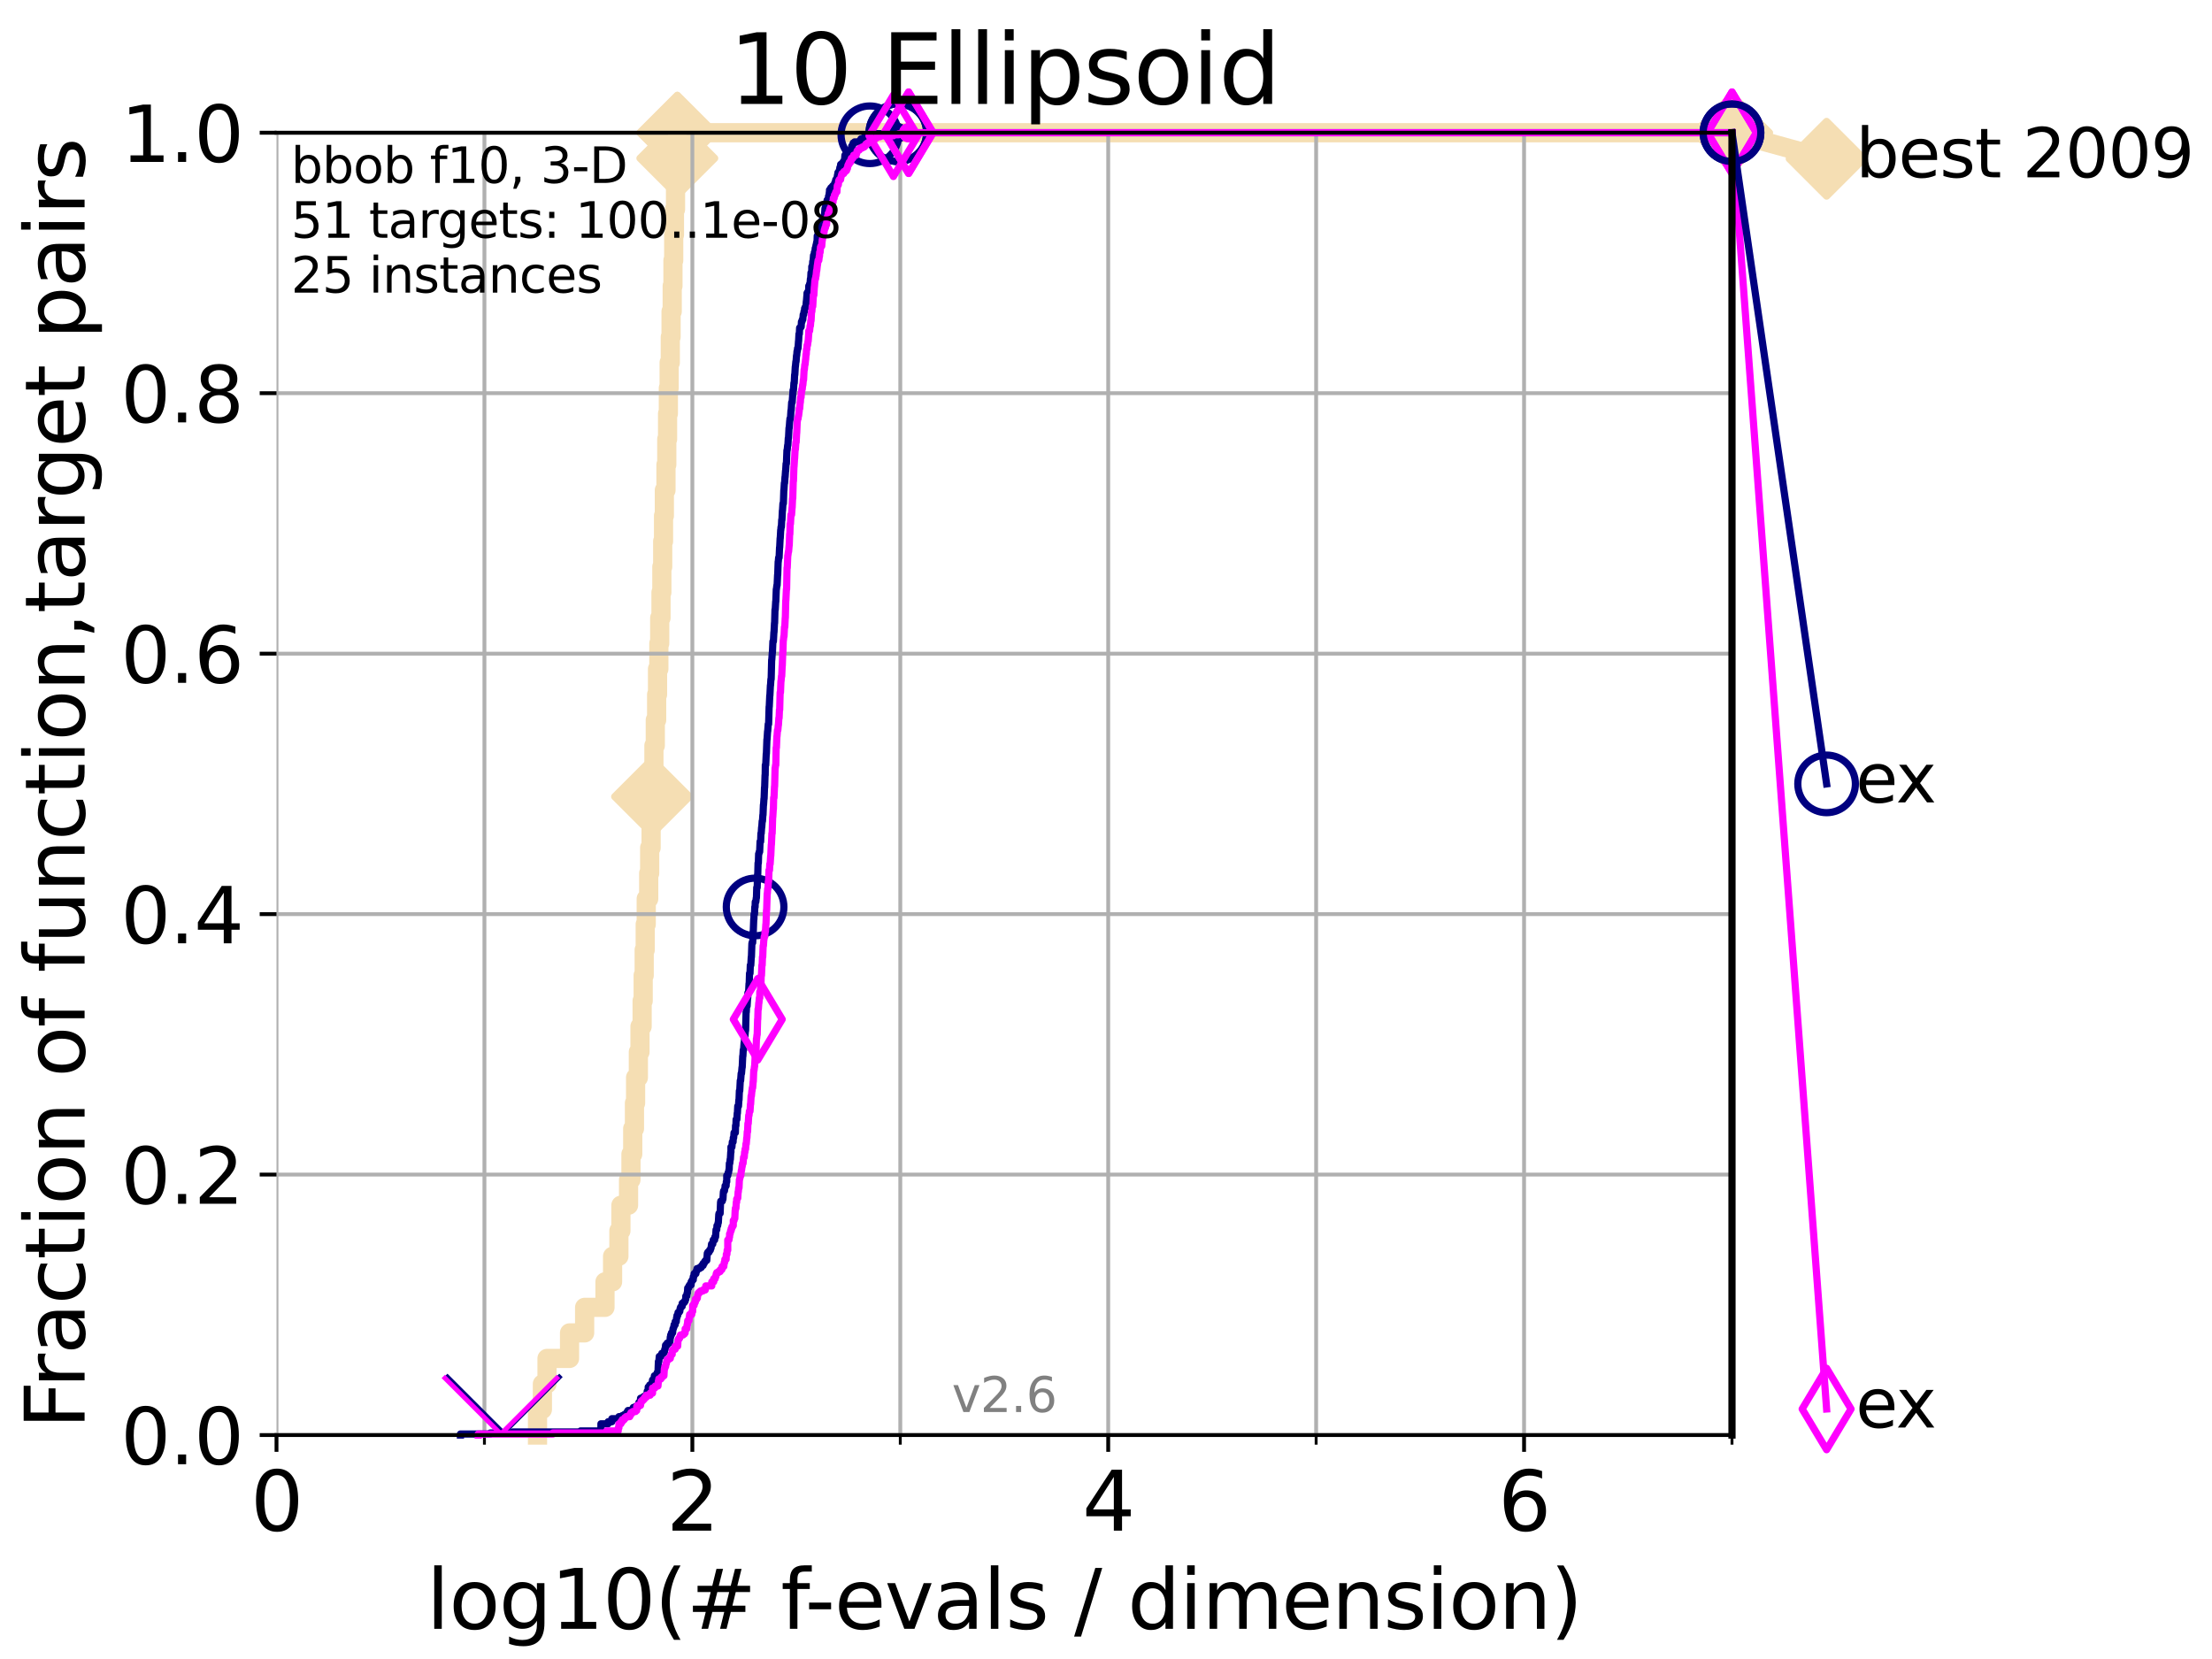 <?xml version="1.0" encoding="utf-8" standalone="no"?>
<!DOCTYPE svg PUBLIC "-//W3C//DTD SVG 1.1//EN"
  "http://www.w3.org/Graphics/SVG/1.1/DTD/svg11.dtd">
<svg xmlns:xlink="http://www.w3.org/1999/xlink" width="460.8pt" height="345.6pt" viewBox="0 0 460.8 345.6" xmlns="http://www.w3.org/2000/svg" version="1.1">
 <defs>
  <style type="text/css">*{stroke-linejoin: round; stroke-linecap: butt}</style>
 </defs>
 <g id="figure_1">
  <g id="patch_1">
   <path d="M 0 345.6 
L 460.8 345.6 
L 460.8 0 
L 0 0 
z
" style="fill: #ffffff"/>
  </g>
  <g id="axes_1">
   <g id="patch_2">
    <path d="M 57.6 298.944 
L 360.806 298.944 
L 360.806 27.648 
L 57.6 27.648 
z
" style="fill: #ffffff"/>
   </g>
   <g id="line2d_1">
    <path d="M 111.972 298.944 
L 111.972 293.624 
L 112.989 293.624 
L 112.989 288.305 
L 113.954 288.305 
L 113.954 282.985 
L 118.647 282.985 
L 118.647 277.666 
L 121.79 277.666 
L 121.79 272.346 
L 126.029 272.346 
L 126.029 267.027 
L 127.61 267.027 
L 127.61 261.707 
L 128.928 261.707 
L 128.928 256.388 
L 129.348 256.388 
L 129.348 251.068 
L 130.939 251.068 
L 130.939 245.749 
L 131.44 245.749 
L 131.44 240.429 
L 131.808 240.429 
L 131.808 235.11 
L 132.169 235.11 
L 132.169 229.79 
L 132.405 229.79 
L 132.405 224.471 
L 132.984 224.471 
L 132.984 219.151 
L 133.323 219.151 
L 133.323 213.832 
L 133.766 213.832 
L 133.766 208.512 
L 133.983 208.512 
L 133.983 203.192 
L 134.198 203.192 
L 134.198 197.873 
L 134.411 197.873 
L 134.411 192.553 
L 134.621 192.553 
L 134.621 187.234 
L 135.136 187.234 
L 135.136 181.914 
L 135.339 181.914 
L 135.339 176.595 
L 135.638 176.595 
L 135.638 171.275 
L 135.835 171.275 
L 135.835 165.956 
L 136.03 165.956 
L 136.03 160.636 
L 136.223 160.636 
L 136.223 155.317 
L 136.509 155.317 
L 136.509 149.997 
L 136.79 149.997 
L 136.79 144.678 
L 136.975 144.678 
L 136.975 139.358 
L 137.25 139.358 
L 137.25 134.039 
L 137.431 134.039 
L 137.431 128.719 
L 137.699 128.719 
L 137.699 123.4 
L 137.876 123.4 
L 137.876 118.08 
L 138.051 118.08 
L 138.051 112.76 
L 138.224 112.76 
L 138.224 107.441 
L 138.396 107.441 
L 138.396 102.121 
L 138.735 102.121 
L 138.735 96.802 
L 138.902 96.802 
L 138.902 91.482 
L 139.068 91.482 
L 139.068 86.163 
L 139.232 86.163 
L 139.232 80.843 
L 139.395 80.843 
L 139.395 75.524 
L 139.637 75.524 
L 139.637 70.204 
L 139.796 70.204 
L 139.796 64.885 
L 140.033 64.885 
L 140.033 59.565 
L 140.189 59.565 
L 140.189 54.246 
L 140.344 54.246 
L 140.344 48.926 
L 140.497 48.926 
L 140.497 43.607 
L 140.725 43.607 
L 140.725 38.287 
L 140.951 38.287 
L 140.951 32.968 
L 141.099 32.968 
L 141.099 27.648 
L 360.806 27.648 
" style="fill: none; stroke: #f5deb3; stroke-width: 4; stroke-linecap: square"/>
   </g>
   <g id="line2d_2">
    <defs>
     <path id="m436ebb28c0" d="M -0 7.778 
L 7.778 0 
L 0 -7.778 
L -7.778 -0 
z
" style="stroke: #f5deb3; stroke-width: 1.5; stroke-linejoin: miter"/>
    </defs>
    <g>
     <use xlink:href="#m436ebb28c0" x="135.835" y="165.956" style="fill: #f5deb3; stroke: #f5deb3; stroke-width: 1.5; stroke-linejoin: miter"/>
     <use xlink:href="#m436ebb28c0" x="141.099" y="32.968" style="fill: #f5deb3; stroke: #f5deb3; stroke-width: 1.5; stroke-linejoin: miter"/>
     <use xlink:href="#m436ebb28c0" x="141.099" y="27.648" style="fill: #f5deb3; stroke: #f5deb3; stroke-width: 1.5; stroke-linejoin: miter"/>
     <use xlink:href="#m436ebb28c0" x="141.099" y="27.648" style="fill: #f5deb3; stroke: #f5deb3; stroke-width: 1.5; stroke-linejoin: miter"/>
     <use xlink:href="#m436ebb28c0" x="360.806" y="27.648" style="fill: #f5deb3; stroke: #f5deb3; stroke-width: 1.5; stroke-linejoin: miter"/>
    </g>
   </g>
   <g id="line2d_3">
    <path style="fill: none; stroke: #f5deb3; stroke-width: 4; stroke-linecap: square"/>
    <g/>
   </g>
   <g id="line2d_4">
    <path d="M 360.806 27.648 
L 380.515 33.074 
" style="fill: none; stroke: #f5deb3; stroke-width: 4; stroke-linecap: square"/>
    <g>
     <use xlink:href="#m436ebb28c0" x="360.806" y="27.648" style="fill: #f5deb3; stroke: #f5deb3; stroke-width: 1.5; stroke-linejoin: miter"/>
     <use xlink:href="#m436ebb28c0" x="380.515" y="33.074" style="fill: #f5deb3; stroke: #f5deb3; stroke-width: 1.5; stroke-linejoin: miter"/>
    </g>
   </g>
   <g id="matplotlib.axis_1">
    <g id="xtick_1">
     <g id="line2d_5">
      <path d="M 57.6 298.944 
L 57.6 27.648 
" clip-path="url(#p729e76c292)" style="fill: none; stroke: #b0b0b0; stroke-width: 0.8; stroke-linecap: square"/>
     </g>
     <g id="line2d_6">
      <defs>
       <path id="mc2295f51a4" d="M 0 0 
L 0 3.5 
" style="stroke: #000000; stroke-width: 0.8"/>
      </defs>
      <g>
       <use xlink:href="#mc2295f51a4" x="57.6" y="298.944" style="stroke: #000000; stroke-width: 0.8"/>
      </g>
     </g>
     <g id="text_1">
      <!-- 0 -->
      <g transform="translate(52.192 318.861)scale(0.17 -0.17)">
       <defs>
        <path id="DejaVuSans-30" d="M 2034 4250 
Q 1547 4250 1301 3770 
Q 1056 3291 1056 2328 
Q 1056 1369 1301 889 
Q 1547 409 2034 409 
Q 2525 409 2770 889 
Q 3016 1369 3016 2328 
Q 3016 3291 2770 3770 
Q 2525 4250 2034 4250 
z
M 2034 4750 
Q 2819 4750 3233 4129 
Q 3647 3509 3647 2328 
Q 3647 1150 3233 529 
Q 2819 -91 2034 -91 
Q 1250 -91 836 529 
Q 422 1150 422 2328 
Q 422 3509 836 4129 
Q 1250 4750 2034 4750 
z
" transform="scale(0.016)"/>
       </defs>
       <use xlink:href="#DejaVuSans-30"/>
      </g>
     </g>
    </g>
    <g id="xtick_2">
     <g id="line2d_7">
      <path d="M 144.23 298.944 
L 144.23 27.648 
" clip-path="url(#p729e76c292)" style="fill: none; stroke: #b0b0b0; stroke-width: 0.8; stroke-linecap: square"/>
     </g>
     <g id="line2d_8">
      <g>
       <use xlink:href="#mc2295f51a4" x="144.23" y="298.944" style="stroke: #000000; stroke-width: 0.8"/>
      </g>
     </g>
     <g id="text_2">
      <!-- 2 -->
      <g transform="translate(138.822 318.861)scale(0.17 -0.17)">
       <defs>
        <path id="DejaVuSans-32" d="M 1228 531 
L 3431 531 
L 3431 0 
L 469 0 
L 469 531 
Q 828 903 1448 1529 
Q 2069 2156 2228 2338 
Q 2531 2678 2651 2914 
Q 2772 3150 2772 3378 
Q 2772 3750 2511 3984 
Q 2250 4219 1831 4219 
Q 1534 4219 1204 4116 
Q 875 4013 500 3803 
L 500 4441 
Q 881 4594 1212 4672 
Q 1544 4750 1819 4750 
Q 2544 4750 2975 4387 
Q 3406 4025 3406 3419 
Q 3406 3131 3298 2873 
Q 3191 2616 2906 2266 
Q 2828 2175 2409 1742 
Q 1991 1309 1228 531 
z
" transform="scale(0.016)"/>
       </defs>
       <use xlink:href="#DejaVuSans-32"/>
      </g>
     </g>
    </g>
    <g id="xtick_3">
     <g id="line2d_9">
      <path d="M 230.861 298.944 
L 230.861 27.648 
" clip-path="url(#p729e76c292)" style="fill: none; stroke: #b0b0b0; stroke-width: 0.8; stroke-linecap: square"/>
     </g>
     <g id="line2d_10">
      <g>
       <use xlink:href="#mc2295f51a4" x="230.861" y="298.944" style="stroke: #000000; stroke-width: 0.8"/>
      </g>
     </g>
     <g id="text_3">
      <!-- 4 -->
      <g transform="translate(225.453 318.861)scale(0.17 -0.17)">
       <defs>
        <path id="DejaVuSans-34" d="M 2419 4116 
L 825 1625 
L 2419 1625 
L 2419 4116 
z
M 2253 4666 
L 3047 4666 
L 3047 1625 
L 3713 1625 
L 3713 1100 
L 3047 1100 
L 3047 0 
L 2419 0 
L 2419 1100 
L 313 1100 
L 313 1709 
L 2253 4666 
z
" transform="scale(0.016)"/>
       </defs>
       <use xlink:href="#DejaVuSans-34"/>
      </g>
     </g>
    </g>
    <g id="xtick_4">
     <g id="line2d_11">
      <path d="M 317.491 298.944 
L 317.491 27.648 
" clip-path="url(#p729e76c292)" style="fill: none; stroke: #b0b0b0; stroke-width: 0.8; stroke-linecap: square"/>
     </g>
     <g id="line2d_12">
      <g>
       <use xlink:href="#mc2295f51a4" x="317.491" y="298.944" style="stroke: #000000; stroke-width: 0.8"/>
      </g>
     </g>
     <g id="text_4">
      <!-- 6 -->
      <g transform="translate(312.083 318.861)scale(0.17 -0.17)">
       <defs>
        <path id="DejaVuSans-36" d="M 2113 2584 
Q 1688 2584 1439 2293 
Q 1191 2003 1191 1497 
Q 1191 994 1439 701 
Q 1688 409 2113 409 
Q 2538 409 2786 701 
Q 3034 994 3034 1497 
Q 3034 2003 2786 2293 
Q 2538 2584 2113 2584 
z
M 3366 4563 
L 3366 3988 
Q 3128 4100 2886 4159 
Q 2644 4219 2406 4219 
Q 1781 4219 1451 3797 
Q 1122 3375 1075 2522 
Q 1259 2794 1537 2939 
Q 1816 3084 2150 3084 
Q 2853 3084 3261 2657 
Q 3669 2231 3669 1497 
Q 3669 778 3244 343 
Q 2819 -91 2113 -91 
Q 1303 -91 875 529 
Q 447 1150 447 2328 
Q 447 3434 972 4092 
Q 1497 4750 2381 4750 
Q 2619 4750 2861 4703 
Q 3103 4656 3366 4563 
z
" transform="scale(0.016)"/>
       </defs>
       <use xlink:href="#DejaVuSans-36"/>
      </g>
     </g>
    </g>
    <g id="xtick_5">
     <g id="line2d_13">
      <path d="M 100.915 298.944 
L 100.915 27.648 
" clip-path="url(#p729e76c292)" style="fill: none; stroke: #b0b0b0; stroke-width: 0.8; stroke-linecap: square"/>
     </g>
     <g id="line2d_14">
      <defs>
       <path id="m91d892fd9b" d="M 0 0 
L 0 2 
" style="stroke: #000000; stroke-width: 0.6"/>
      </defs>
      <g>
       <use xlink:href="#m91d892fd9b" x="100.915" y="298.944" style="stroke: #000000; stroke-width: 0.6"/>
      </g>
     </g>
    </g>
    <g id="xtick_6">
     <g id="line2d_15">
      <path d="M 187.546 298.944 
L 187.546 27.648 
" clip-path="url(#p729e76c292)" style="fill: none; stroke: #b0b0b0; stroke-width: 0.8; stroke-linecap: square"/>
     </g>
     <g id="line2d_16">
      <g>
       <use xlink:href="#m91d892fd9b" x="187.546" y="298.944" style="stroke: #000000; stroke-width: 0.6"/>
      </g>
     </g>
    </g>
    <g id="xtick_7">
     <g id="line2d_17">
      <path d="M 274.176 298.944 
L 274.176 27.648 
" clip-path="url(#p729e76c292)" style="fill: none; stroke: #b0b0b0; stroke-width: 0.8; stroke-linecap: square"/>
     </g>
     <g id="line2d_18">
      <g>
       <use xlink:href="#m91d892fd9b" x="274.176" y="298.944" style="stroke: #000000; stroke-width: 0.6"/>
      </g>
     </g>
    </g>
    <g id="xtick_8">
     <g id="line2d_19">
      <path d="M 360.806 298.944 
L 360.806 27.648 
" clip-path="url(#p729e76c292)" style="fill: none; stroke: #b0b0b0; stroke-width: 0.8; stroke-linecap: square"/>
     </g>
     <g id="line2d_20">
      <g>
       <use xlink:href="#m91d892fd9b" x="360.806" y="298.944" style="stroke: #000000; stroke-width: 0.6"/>
      </g>
     </g>
    </g>
    <g id="text_5">
     <!-- log10(# f-evals / dimension) -->
     <g transform="translate(88.823 339.314)scale(0.17 -0.17)">
      <defs>
       <path id="DejaVuSans-6c" d="M 603 4863 
L 1178 4863 
L 1178 0 
L 603 0 
L 603 4863 
z
" transform="scale(0.016)"/>
       <path id="DejaVuSans-6f" d="M 1959 3097 
Q 1497 3097 1228 2736 
Q 959 2375 959 1747 
Q 959 1119 1226 758 
Q 1494 397 1959 397 
Q 2419 397 2687 759 
Q 2956 1122 2956 1747 
Q 2956 2369 2687 2733 
Q 2419 3097 1959 3097 
z
M 1959 3584 
Q 2709 3584 3137 3096 
Q 3566 2609 3566 1747 
Q 3566 888 3137 398 
Q 2709 -91 1959 -91 
Q 1206 -91 779 398 
Q 353 888 353 1747 
Q 353 2609 779 3096 
Q 1206 3584 1959 3584 
z
" transform="scale(0.016)"/>
       <path id="DejaVuSans-67" d="M 2906 1791 
Q 2906 2416 2648 2759 
Q 2391 3103 1925 3103 
Q 1463 3103 1205 2759 
Q 947 2416 947 1791 
Q 947 1169 1205 825 
Q 1463 481 1925 481 
Q 2391 481 2648 825 
Q 2906 1169 2906 1791 
z
M 3481 434 
Q 3481 -459 3084 -895 
Q 2688 -1331 1869 -1331 
Q 1566 -1331 1297 -1286 
Q 1028 -1241 775 -1147 
L 775 -588 
Q 1028 -725 1275 -790 
Q 1522 -856 1778 -856 
Q 2344 -856 2625 -561 
Q 2906 -266 2906 331 
L 2906 616 
Q 2728 306 2450 153 
Q 2172 0 1784 0 
Q 1141 0 747 490 
Q 353 981 353 1791 
Q 353 2603 747 3093 
Q 1141 3584 1784 3584 
Q 2172 3584 2450 3431 
Q 2728 3278 2906 2969 
L 2906 3500 
L 3481 3500 
L 3481 434 
z
" transform="scale(0.016)"/>
       <path id="DejaVuSans-31" d="M 794 531 
L 1825 531 
L 1825 4091 
L 703 3866 
L 703 4441 
L 1819 4666 
L 2450 4666 
L 2450 531 
L 3481 531 
L 3481 0 
L 794 0 
L 794 531 
z
" transform="scale(0.016)"/>
       <path id="DejaVuSans-28" d="M 1984 4856 
Q 1566 4138 1362 3434 
Q 1159 2731 1159 2009 
Q 1159 1288 1364 580 
Q 1569 -128 1984 -844 
L 1484 -844 
Q 1016 -109 783 600 
Q 550 1309 550 2009 
Q 550 2706 781 3412 
Q 1013 4119 1484 4856 
L 1984 4856 
z
" transform="scale(0.016)"/>
       <path id="DejaVuSans-23" d="M 3272 2816 
L 2363 2816 
L 2100 1772 
L 3016 1772 
L 3272 2816 
z
M 2803 4594 
L 2478 3297 
L 3391 3297 
L 3719 4594 
L 4219 4594 
L 3897 3297 
L 4872 3297 
L 4872 2816 
L 3775 2816 
L 3519 1772 
L 4513 1772 
L 4513 1294 
L 3397 1294 
L 3072 0 
L 2572 0 
L 2894 1294 
L 1978 1294 
L 1656 0 
L 1153 0 
L 1478 1294 
L 494 1294 
L 494 1772 
L 1594 1772 
L 1856 2816 
L 850 2816 
L 850 3297 
L 1978 3297 
L 2297 4594 
L 2803 4594 
z
" transform="scale(0.016)"/>
       <path id="DejaVuSans-20" transform="scale(0.016)"/>
       <path id="DejaVuSans-66" d="M 2375 4863 
L 2375 4384 
L 1825 4384 
Q 1516 4384 1395 4259 
Q 1275 4134 1275 3809 
L 1275 3500 
L 2222 3500 
L 2222 3053 
L 1275 3053 
L 1275 0 
L 697 0 
L 697 3053 
L 147 3053 
L 147 3500 
L 697 3500 
L 697 3744 
Q 697 4328 969 4595 
Q 1241 4863 1831 4863 
L 2375 4863 
z
" transform="scale(0.016)"/>
       <path id="DejaVuSans-2d" d="M 313 2009 
L 1997 2009 
L 1997 1497 
L 313 1497 
L 313 2009 
z
" transform="scale(0.016)"/>
       <path id="DejaVuSans-65" d="M 3597 1894 
L 3597 1613 
L 953 1613 
Q 991 1019 1311 708 
Q 1631 397 2203 397 
Q 2534 397 2845 478 
Q 3156 559 3463 722 
L 3463 178 
Q 3153 47 2828 -22 
Q 2503 -91 2169 -91 
Q 1331 -91 842 396 
Q 353 884 353 1716 
Q 353 2575 817 3079 
Q 1281 3584 2069 3584 
Q 2775 3584 3186 3129 
Q 3597 2675 3597 1894 
z
M 3022 2063 
Q 3016 2534 2758 2815 
Q 2500 3097 2075 3097 
Q 1594 3097 1305 2825 
Q 1016 2553 972 2059 
L 3022 2063 
z
" transform="scale(0.016)"/>
       <path id="DejaVuSans-76" d="M 191 3500 
L 800 3500 
L 1894 563 
L 2988 3500 
L 3597 3500 
L 2284 0 
L 1503 0 
L 191 3500 
z
" transform="scale(0.016)"/>
       <path id="DejaVuSans-61" d="M 2194 1759 
Q 1497 1759 1228 1600 
Q 959 1441 959 1056 
Q 959 750 1161 570 
Q 1363 391 1709 391 
Q 2188 391 2477 730 
Q 2766 1069 2766 1631 
L 2766 1759 
L 2194 1759 
z
M 3341 1997 
L 3341 0 
L 2766 0 
L 2766 531 
Q 2569 213 2275 61 
Q 1981 -91 1556 -91 
Q 1019 -91 701 211 
Q 384 513 384 1019 
Q 384 1609 779 1909 
Q 1175 2209 1959 2209 
L 2766 2209 
L 2766 2266 
Q 2766 2663 2505 2880 
Q 2244 3097 1772 3097 
Q 1472 3097 1187 3025 
Q 903 2953 641 2809 
L 641 3341 
Q 956 3463 1253 3523 
Q 1550 3584 1831 3584 
Q 2591 3584 2966 3190 
Q 3341 2797 3341 1997 
z
" transform="scale(0.016)"/>
       <path id="DejaVuSans-73" d="M 2834 3397 
L 2834 2853 
Q 2591 2978 2328 3040 
Q 2066 3103 1784 3103 
Q 1356 3103 1142 2972 
Q 928 2841 928 2578 
Q 928 2378 1081 2264 
Q 1234 2150 1697 2047 
L 1894 2003 
Q 2506 1872 2764 1633 
Q 3022 1394 3022 966 
Q 3022 478 2636 193 
Q 2250 -91 1575 -91 
Q 1294 -91 989 -36 
Q 684 19 347 128 
L 347 722 
Q 666 556 975 473 
Q 1284 391 1588 391 
Q 1994 391 2212 530 
Q 2431 669 2431 922 
Q 2431 1156 2273 1281 
Q 2116 1406 1581 1522 
L 1381 1569 
Q 847 1681 609 1914 
Q 372 2147 372 2553 
Q 372 3047 722 3315 
Q 1072 3584 1716 3584 
Q 2034 3584 2315 3537 
Q 2597 3491 2834 3397 
z
" transform="scale(0.016)"/>
       <path id="DejaVuSans-2f" d="M 1625 4666 
L 2156 4666 
L 531 -594 
L 0 -594 
L 1625 4666 
z
" transform="scale(0.016)"/>
       <path id="DejaVuSans-64" d="M 2906 2969 
L 2906 4863 
L 3481 4863 
L 3481 0 
L 2906 0 
L 2906 525 
Q 2725 213 2448 61 
Q 2172 -91 1784 -91 
Q 1150 -91 751 415 
Q 353 922 353 1747 
Q 353 2572 751 3078 
Q 1150 3584 1784 3584 
Q 2172 3584 2448 3432 
Q 2725 3281 2906 2969 
z
M 947 1747 
Q 947 1113 1208 752 
Q 1469 391 1925 391 
Q 2381 391 2643 752 
Q 2906 1113 2906 1747 
Q 2906 2381 2643 2742 
Q 2381 3103 1925 3103 
Q 1469 3103 1208 2742 
Q 947 2381 947 1747 
z
" transform="scale(0.016)"/>
       <path id="DejaVuSans-69" d="M 603 3500 
L 1178 3500 
L 1178 0 
L 603 0 
L 603 3500 
z
M 603 4863 
L 1178 4863 
L 1178 4134 
L 603 4134 
L 603 4863 
z
" transform="scale(0.016)"/>
       <path id="DejaVuSans-6d" d="M 3328 2828 
Q 3544 3216 3844 3400 
Q 4144 3584 4550 3584 
Q 5097 3584 5394 3201 
Q 5691 2819 5691 2113 
L 5691 0 
L 5113 0 
L 5113 2094 
Q 5113 2597 4934 2840 
Q 4756 3084 4391 3084 
Q 3944 3084 3684 2787 
Q 3425 2491 3425 1978 
L 3425 0 
L 2847 0 
L 2847 2094 
Q 2847 2600 2669 2842 
Q 2491 3084 2119 3084 
Q 1678 3084 1418 2786 
Q 1159 2488 1159 1978 
L 1159 0 
L 581 0 
L 581 3500 
L 1159 3500 
L 1159 2956 
Q 1356 3278 1631 3431 
Q 1906 3584 2284 3584 
Q 2666 3584 2933 3390 
Q 3200 3197 3328 2828 
z
" transform="scale(0.016)"/>
       <path id="DejaVuSans-6e" d="M 3513 2113 
L 3513 0 
L 2938 0 
L 2938 2094 
Q 2938 2591 2744 2837 
Q 2550 3084 2163 3084 
Q 1697 3084 1428 2787 
Q 1159 2491 1159 1978 
L 1159 0 
L 581 0 
L 581 3500 
L 1159 3500 
L 1159 2956 
Q 1366 3272 1645 3428 
Q 1925 3584 2291 3584 
Q 2894 3584 3203 3211 
Q 3513 2838 3513 2113 
z
" transform="scale(0.016)"/>
       <path id="DejaVuSans-29" d="M 513 4856 
L 1013 4856 
Q 1481 4119 1714 3412 
Q 1947 2706 1947 2009 
Q 1947 1309 1714 600 
Q 1481 -109 1013 -844 
L 513 -844 
Q 928 -128 1133 580 
Q 1338 1288 1338 2009 
Q 1338 2731 1133 3434 
Q 928 4138 513 4856 
z
" transform="scale(0.016)"/>
      </defs>
      <use xlink:href="#DejaVuSans-6c"/>
      <use xlink:href="#DejaVuSans-6f" x="27.783"/>
      <use xlink:href="#DejaVuSans-67" x="88.965"/>
      <use xlink:href="#DejaVuSans-31" x="152.441"/>
      <use xlink:href="#DejaVuSans-30" x="216.064"/>
      <use xlink:href="#DejaVuSans-28" x="279.688"/>
      <use xlink:href="#DejaVuSans-23" x="318.701"/>
      <use xlink:href="#DejaVuSans-20" x="402.49"/>
      <use xlink:href="#DejaVuSans-66" x="434.277"/>
      <use xlink:href="#DejaVuSans-2d" x="463.982"/>
      <use xlink:href="#DejaVuSans-65" x="500.066"/>
      <use xlink:href="#DejaVuSans-76" x="561.59"/>
      <use xlink:href="#DejaVuSans-61" x="620.77"/>
      <use xlink:href="#DejaVuSans-6c" x="682.049"/>
      <use xlink:href="#DejaVuSans-73" x="709.832"/>
      <use xlink:href="#DejaVuSans-20" x="761.932"/>
      <use xlink:href="#DejaVuSans-2f" x="793.719"/>
      <use xlink:href="#DejaVuSans-20" x="827.41"/>
      <use xlink:href="#DejaVuSans-64" x="859.197"/>
      <use xlink:href="#DejaVuSans-69" x="922.674"/>
      <use xlink:href="#DejaVuSans-6d" x="950.457"/>
      <use xlink:href="#DejaVuSans-65" x="1047.869"/>
      <use xlink:href="#DejaVuSans-6e" x="1109.393"/>
      <use xlink:href="#DejaVuSans-73" x="1172.771"/>
      <use xlink:href="#DejaVuSans-69" x="1224.871"/>
      <use xlink:href="#DejaVuSans-6f" x="1252.654"/>
      <use xlink:href="#DejaVuSans-6e" x="1313.836"/>
      <use xlink:href="#DejaVuSans-29" x="1377.215"/>
     </g>
    </g>
   </g>
   <g id="matplotlib.axis_2">
    <g id="ytick_1">
     <g id="line2d_21">
      <path d="M 57.6 298.944 
L 360.806 298.944 
" clip-path="url(#p729e76c292)" style="fill: none; stroke: #b0b0b0; stroke-width: 0.8; stroke-linecap: square"/>
     </g>
     <g id="line2d_22">
      <defs>
       <path id="ma8d4dcb4e6" d="M 0 0 
L -3.5 0 
" style="stroke: #000000; stroke-width: 0.8"/>
      </defs>
      <g>
       <use xlink:href="#ma8d4dcb4e6" x="57.6" y="298.944" style="stroke: #000000; stroke-width: 0.8"/>
      </g>
     </g>
     <g id="text_6">
      <!-- 0.0 -->
      <g transform="translate(25.155 305.023)scale(0.16 -0.16)">
       <defs>
        <path id="DejaVuSans-2e" d="M 684 794 
L 1344 794 
L 1344 0 
L 684 0 
L 684 794 
z
" transform="scale(0.016)"/>
       </defs>
       <use xlink:href="#DejaVuSans-30"/>
       <use xlink:href="#DejaVuSans-2e" x="63.623"/>
       <use xlink:href="#DejaVuSans-30" x="95.41"/>
      </g>
     </g>
    </g>
    <g id="ytick_2">
     <g id="line2d_23">
      <path d="M 57.6 244.685 
L 360.806 244.685 
" clip-path="url(#p729e76c292)" style="fill: none; stroke: #b0b0b0; stroke-width: 0.8; stroke-linecap: square"/>
     </g>
     <g id="line2d_24">
      <g>
       <use xlink:href="#ma8d4dcb4e6" x="57.6" y="244.685" style="stroke: #000000; stroke-width: 0.8"/>
      </g>
     </g>
     <g id="text_7">
      <!-- 0.2 -->
      <g transform="translate(25.155 250.764)scale(0.16 -0.16)">
       <use xlink:href="#DejaVuSans-30"/>
       <use xlink:href="#DejaVuSans-2e" x="63.623"/>
       <use xlink:href="#DejaVuSans-32" x="95.41"/>
      </g>
     </g>
    </g>
    <g id="ytick_3">
     <g id="line2d_25">
      <path d="M 57.6 190.426 
L 360.806 190.426 
" clip-path="url(#p729e76c292)" style="fill: none; stroke: #b0b0b0; stroke-width: 0.8; stroke-linecap: square"/>
     </g>
     <g id="line2d_26">
      <g>
       <use xlink:href="#ma8d4dcb4e6" x="57.6" y="190.426" style="stroke: #000000; stroke-width: 0.8"/>
      </g>
     </g>
     <g id="text_8">
      <!-- 0.4 -->
      <g transform="translate(25.155 196.504)scale(0.16 -0.16)">
       <use xlink:href="#DejaVuSans-30"/>
       <use xlink:href="#DejaVuSans-2e" x="63.623"/>
       <use xlink:href="#DejaVuSans-34" x="95.41"/>
      </g>
     </g>
    </g>
    <g id="ytick_4">
     <g id="line2d_27">
      <path d="M 57.6 136.166 
L 360.806 136.166 
" clip-path="url(#p729e76c292)" style="fill: none; stroke: #b0b0b0; stroke-width: 0.8; stroke-linecap: square"/>
     </g>
     <g id="line2d_28">
      <g>
       <use xlink:href="#ma8d4dcb4e6" x="57.6" y="136.166" style="stroke: #000000; stroke-width: 0.8"/>
      </g>
     </g>
     <g id="text_9">
      <!-- 0.6 -->
      <g transform="translate(25.155 142.245)scale(0.16 -0.16)">
       <use xlink:href="#DejaVuSans-30"/>
       <use xlink:href="#DejaVuSans-2e" x="63.623"/>
       <use xlink:href="#DejaVuSans-36" x="95.41"/>
      </g>
     </g>
    </g>
    <g id="ytick_5">
     <g id="line2d_29">
      <path d="M 57.6 81.907 
L 360.806 81.907 
" clip-path="url(#p729e76c292)" style="fill: none; stroke: #b0b0b0; stroke-width: 0.8; stroke-linecap: square"/>
     </g>
     <g id="line2d_30">
      <g>
       <use xlink:href="#ma8d4dcb4e6" x="57.6" y="81.907" style="stroke: #000000; stroke-width: 0.8"/>
      </g>
     </g>
     <g id="text_10">
      <!-- 0.8 -->
      <g transform="translate(25.155 87.986)scale(0.16 -0.16)">
       <defs>
        <path id="DejaVuSans-38" d="M 2034 2216 
Q 1584 2216 1326 1975 
Q 1069 1734 1069 1313 
Q 1069 891 1326 650 
Q 1584 409 2034 409 
Q 2484 409 2743 651 
Q 3003 894 3003 1313 
Q 3003 1734 2745 1975 
Q 2488 2216 2034 2216 
z
M 1403 2484 
Q 997 2584 770 2862 
Q 544 3141 544 3541 
Q 544 4100 942 4425 
Q 1341 4750 2034 4750 
Q 2731 4750 3128 4425 
Q 3525 4100 3525 3541 
Q 3525 3141 3298 2862 
Q 3072 2584 2669 2484 
Q 3125 2378 3379 2068 
Q 3634 1759 3634 1313 
Q 3634 634 3220 271 
Q 2806 -91 2034 -91 
Q 1263 -91 848 271 
Q 434 634 434 1313 
Q 434 1759 690 2068 
Q 947 2378 1403 2484 
z
M 1172 3481 
Q 1172 3119 1398 2916 
Q 1625 2713 2034 2713 
Q 2441 2713 2670 2916 
Q 2900 3119 2900 3481 
Q 2900 3844 2670 4047 
Q 2441 4250 2034 4250 
Q 1625 4250 1398 4047 
Q 1172 3844 1172 3481 
z
" transform="scale(0.016)"/>
       </defs>
       <use xlink:href="#DejaVuSans-30"/>
       <use xlink:href="#DejaVuSans-2e" x="63.623"/>
       <use xlink:href="#DejaVuSans-38" x="95.41"/>
      </g>
     </g>
    </g>
    <g id="ytick_6">
     <g id="line2d_31">
      <path d="M 57.6 27.648 
L 360.806 27.648 
" clip-path="url(#p729e76c292)" style="fill: none; stroke: #b0b0b0; stroke-width: 0.8; stroke-linecap: square"/>
     </g>
     <g id="line2d_32">
      <g>
       <use xlink:href="#ma8d4dcb4e6" x="57.6" y="27.648" style="stroke: #000000; stroke-width: 0.8"/>
      </g>
     </g>
     <g id="text_11">
      <!-- 1.0 -->
      <g transform="translate(25.155 33.727)scale(0.16 -0.16)">
       <use xlink:href="#DejaVuSans-31"/>
       <use xlink:href="#DejaVuSans-2e" x="63.623"/>
       <use xlink:href="#DejaVuSans-30" x="95.41"/>
      </g>
     </g>
    </g>
    <g id="text_12">
     <!-- Fraction of function,target pairs -->
     <g transform="translate(17.62 297.681)rotate(-90)scale(0.17 -0.17)">
      <defs>
       <path id="DejaVuSans-46" d="M 628 4666 
L 3309 4666 
L 3309 4134 
L 1259 4134 
L 1259 2759 
L 3109 2759 
L 3109 2228 
L 1259 2228 
L 1259 0 
L 628 0 
L 628 4666 
z
" transform="scale(0.016)"/>
       <path id="DejaVuSans-72" d="M 2631 2963 
Q 2534 3019 2420 3045 
Q 2306 3072 2169 3072 
Q 1681 3072 1420 2755 
Q 1159 2438 1159 1844 
L 1159 0 
L 581 0 
L 581 3500 
L 1159 3500 
L 1159 2956 
Q 1341 3275 1631 3429 
Q 1922 3584 2338 3584 
Q 2397 3584 2469 3576 
Q 2541 3569 2628 3553 
L 2631 2963 
z
" transform="scale(0.016)"/>
       <path id="DejaVuSans-63" d="M 3122 3366 
L 3122 2828 
Q 2878 2963 2633 3030 
Q 2388 3097 2138 3097 
Q 1578 3097 1268 2742 
Q 959 2388 959 1747 
Q 959 1106 1268 751 
Q 1578 397 2138 397 
Q 2388 397 2633 464 
Q 2878 531 3122 666 
L 3122 134 
Q 2881 22 2623 -34 
Q 2366 -91 2075 -91 
Q 1284 -91 818 406 
Q 353 903 353 1747 
Q 353 2603 823 3093 
Q 1294 3584 2113 3584 
Q 2378 3584 2631 3529 
Q 2884 3475 3122 3366 
z
" transform="scale(0.016)"/>
       <path id="DejaVuSans-74" d="M 1172 4494 
L 1172 3500 
L 2356 3500 
L 2356 3053 
L 1172 3053 
L 1172 1153 
Q 1172 725 1289 603 
Q 1406 481 1766 481 
L 2356 481 
L 2356 0 
L 1766 0 
Q 1100 0 847 248 
Q 594 497 594 1153 
L 594 3053 
L 172 3053 
L 172 3500 
L 594 3500 
L 594 4494 
L 1172 4494 
z
" transform="scale(0.016)"/>
       <path id="DejaVuSans-75" d="M 544 1381 
L 544 3500 
L 1119 3500 
L 1119 1403 
Q 1119 906 1312 657 
Q 1506 409 1894 409 
Q 2359 409 2629 706 
Q 2900 1003 2900 1516 
L 2900 3500 
L 3475 3500 
L 3475 0 
L 2900 0 
L 2900 538 
Q 2691 219 2414 64 
Q 2138 -91 1772 -91 
Q 1169 -91 856 284 
Q 544 659 544 1381 
z
M 1991 3584 
L 1991 3584 
z
" transform="scale(0.016)"/>
       <path id="DejaVuSans-2c" d="M 750 794 
L 1409 794 
L 1409 256 
L 897 -744 
L 494 -744 
L 750 256 
L 750 794 
z
" transform="scale(0.016)"/>
       <path id="DejaVuSans-70" d="M 1159 525 
L 1159 -1331 
L 581 -1331 
L 581 3500 
L 1159 3500 
L 1159 2969 
Q 1341 3281 1617 3432 
Q 1894 3584 2278 3584 
Q 2916 3584 3314 3078 
Q 3713 2572 3713 1747 
Q 3713 922 3314 415 
Q 2916 -91 2278 -91 
Q 1894 -91 1617 61 
Q 1341 213 1159 525 
z
M 3116 1747 
Q 3116 2381 2855 2742 
Q 2594 3103 2138 3103 
Q 1681 3103 1420 2742 
Q 1159 2381 1159 1747 
Q 1159 1113 1420 752 
Q 1681 391 2138 391 
Q 2594 391 2855 752 
Q 3116 1113 3116 1747 
z
" transform="scale(0.016)"/>
      </defs>
      <use xlink:href="#DejaVuSans-46"/>
      <use xlink:href="#DejaVuSans-72" x="50.27"/>
      <use xlink:href="#DejaVuSans-61" x="91.383"/>
      <use xlink:href="#DejaVuSans-63" x="152.662"/>
      <use xlink:href="#DejaVuSans-74" x="207.643"/>
      <use xlink:href="#DejaVuSans-69" x="246.852"/>
      <use xlink:href="#DejaVuSans-6f" x="274.635"/>
      <use xlink:href="#DejaVuSans-6e" x="335.816"/>
      <use xlink:href="#DejaVuSans-20" x="399.195"/>
      <use xlink:href="#DejaVuSans-6f" x="430.982"/>
      <use xlink:href="#DejaVuSans-66" x="492.164"/>
      <use xlink:href="#DejaVuSans-20" x="527.369"/>
      <use xlink:href="#DejaVuSans-66" x="559.156"/>
      <use xlink:href="#DejaVuSans-75" x="594.361"/>
      <use xlink:href="#DejaVuSans-6e" x="657.74"/>
      <use xlink:href="#DejaVuSans-63" x="721.119"/>
      <use xlink:href="#DejaVuSans-74" x="776.1"/>
      <use xlink:href="#DejaVuSans-69" x="815.309"/>
      <use xlink:href="#DejaVuSans-6f" x="843.092"/>
      <use xlink:href="#DejaVuSans-6e" x="904.273"/>
      <use xlink:href="#DejaVuSans-2c" x="967.652"/>
      <use xlink:href="#DejaVuSans-74" x="999.439"/>
      <use xlink:href="#DejaVuSans-61" x="1038.648"/>
      <use xlink:href="#DejaVuSans-72" x="1099.928"/>
      <use xlink:href="#DejaVuSans-67" x="1139.291"/>
      <use xlink:href="#DejaVuSans-65" x="1202.768"/>
      <use xlink:href="#DejaVuSans-74" x="1264.291"/>
      <use xlink:href="#DejaVuSans-20" x="1303.5"/>
      <use xlink:href="#DejaVuSans-70" x="1335.287"/>
      <use xlink:href="#DejaVuSans-61" x="1398.764"/>
      <use xlink:href="#DejaVuSans-69" x="1460.043"/>
      <use xlink:href="#DejaVuSans-72" x="1487.826"/>
      <use xlink:href="#DejaVuSans-73" x="1528.939"/>
     </g>
    </g>
   </g>
   <g id="line2d_33">
    <defs>
     <path id="m6090850ec8" d="M 0 1.5 
C 0.398 1.5 0.779 1.342 1.061 1.061 
C 1.342 0.779 1.5 0.398 1.5 0 
C 1.5 -0.398 1.342 -0.779 1.061 -1.061 
C 0.779 -1.342 0.398 -1.5 0 -1.5 
C -0.398 -1.5 -0.779 -1.342 -1.061 -1.061 
C -1.342 -0.779 -1.5 -0.398 -1.5 0 
C -1.5 0.398 -1.342 0.779 -1.061 1.061 
C -0.779 1.342 -0.398 1.5 0 1.5 
z
" style="stroke: #f5deb3"/>
    </defs>
    <g>
     <use xlink:href="#m6090850ec8" x="141.099" y="27.648" style="fill: #f5deb3; stroke: #f5deb3"/>
     <use xlink:href="#m6090850ec8" x="141.099" y="27.648" style="fill: #f5deb3; stroke: #f5deb3"/>
    </g>
   </g>
   <g id="line2d_34">
    <defs>
     <path id="m33e50fcf2f" d="M 0 1.5 
C 0.398 1.5 0.779 1.342 1.061 1.061 
C 1.342 0.779 1.5 0.398 1.5 0 
C 1.5 -0.398 1.342 -0.779 1.061 -1.061 
C 0.779 -1.342 0.398 -1.5 0 -1.5 
C -0.398 -1.5 -0.779 -1.342 -1.061 -1.061 
C -1.342 -0.779 -1.5 -0.398 -1.5 0 
C -1.5 0.398 -1.342 0.779 -1.061 1.061 
C -0.779 1.342 -0.398 1.5 0 1.5 
z
" style="stroke: #000080"/>
    </defs>
    <g>
     <use xlink:href="#m33e50fcf2f" x="187.044" y="27.648" style="fill: #000080; stroke: #000080"/>
     <use xlink:href="#m33e50fcf2f" x="187.044" y="27.648" style="fill: #000080; stroke: #000080"/>
    </g>
   </g>
   <g id="line2d_35">
    <path d="M 95.917 298.944 
L 95.917 298.731 
L 102.129 298.731 
L 102.129 298.518 
L 106.791 298.518 
L 106.791 298.306 
L 120.944 298.306 
L 120.944 298.093 
L 125.185 298.093 
L 125.185 296.603 
L 126.677 296.603 
L 126.677 296.178 
L 127.458 296.178 
L 127.458 295.54 
L 128.786 295.54 
L 128.786 295.327 
L 128.928 295.327 
L 128.928 295.114 
L 129.623 295.114 
L 129.623 294.901 
L 130.027 294.901 
L 130.027 294.688 
L 130.553 294.688 
L 130.553 294.263 
L 130.683 294.263 
L 130.683 294.05 
L 130.811 294.05 
L 130.811 293.837 
L 131.808 293.837 
L 131.808 293.412 
L 131.929 293.412 
L 131.929 293.199 
L 132.405 293.199 
L 132.405 292.986 
L 132.984 292.986 
L 132.984 292.773 
L 133.098 292.773 
L 133.098 292.135 
L 133.435 292.135 
L 133.435 291.284 
L 133.875 291.284 
L 133.875 291.071 
L 134.198 291.071 
L 134.198 290.858 
L 134.725 290.858 
L 134.829 289.794 
L 135.034 289.794 
L 135.034 288.943 
L 135.238 288.943 
L 135.339 288.518 
L 135.638 288.518 
L 135.638 288.305 
L 135.835 288.305 
L 135.933 287.454 
L 136.223 287.454 
L 136.319 286.603 
L 136.79 286.603 
L 136.883 285.964 
L 137.067 285.964 
L 137.159 283.624 
L 137.25 283.624 
L 137.341 282.56 
L 137.699 282.56 
L 137.788 282.134 
L 137.876 282.134 
L 137.876 281.922 
L 138.224 281.922 
L 138.224 281.709 
L 138.396 281.709 
L 138.481 281.07 
L 138.566 281.07 
L 138.651 280.219 
L 138.985 280.219 
L 138.985 279.794 
L 139.395 279.794 
L 139.395 279.581 
L 139.556 279.581 
L 139.637 278.517 
L 139.717 278.517 
L 139.717 278.091 
L 139.875 278.091 
L 139.875 277.666 
L 140.111 277.666 
L 140.189 276.815 
L 140.266 276.815 
L 140.344 276.389 
L 140.421 276.389 
L 140.421 275.964 
L 140.65 275.964 
L 140.65 275.325 
L 140.876 275.325 
L 140.951 274.474 
L 141.025 274.474 
L 141.025 274.049 
L 141.173 274.049 
L 141.247 273.41 
L 141.466 273.41 
L 141.466 273.197 
L 141.611 273.197 
L 141.683 272.559 
L 141.754 272.559 
L 141.754 272.346 
L 141.897 272.346 
L 141.897 272.134 
L 142.109 272.134 
L 142.109 271.495 
L 142.387 271.495 
L 142.387 271.282 
L 142.594 271.282 
L 142.594 271.07 
L 142.73 271.07 
L 142.798 270.644 
L 142.865 270.644 
L 142.865 270.006 
L 143.066 270.006 
L 143.133 269.367 
L 143.199 269.367 
L 143.265 268.304 
L 143.462 268.304 
L 143.528 267.878 
L 143.657 267.878 
L 143.657 267.665 
L 143.978 267.665 
L 143.978 267.027 
L 144.105 267.027 
L 144.105 266.814 
L 144.23 266.814 
L 144.23 266.601 
L 144.418 266.601 
L 144.418 265.963 
L 144.541 265.963 
L 144.603 265.325 
L 144.968 265.325 
L 144.968 264.899 
L 145.088 264.899 
L 145.148 264.473 
L 145.208 264.473 
L 145.208 264.261 
L 145.736 264.261 
L 145.736 264.048 
L 146.08 264.048 
L 146.08 263.835 
L 146.194 263.835 
L 146.194 263.622 
L 146.474 263.622 
L 146.474 263.197 
L 146.695 263.197 
L 146.805 262.771 
L 146.968 262.771 
L 146.968 262.558 
L 147.237 262.558 
L 147.344 261.069 
L 147.45 261.069 
L 147.45 260.856 
L 147.712 260.856 
L 147.816 260.431 
L 147.971 260.431 
L 148.074 260.005 
L 148.125 260.005 
L 148.226 259.154 
L 148.478 259.154 
L 148.578 258.303 
L 148.874 258.303 
L 148.923 257.664 
L 149.069 257.664 
L 149.166 256.175 
L 149.31 256.175 
L 149.358 255.324 
L 149.501 255.324 
L 149.595 254.686 
L 149.642 254.686 
L 149.736 252.983 
L 149.783 252.983 
L 149.783 252.77 
L 150.015 252.77 
L 150.107 250.43 
L 150.152 250.43 
L 150.152 250.217 
L 150.47 250.217 
L 150.56 249.792 
L 150.605 249.792 
L 150.694 248.302 
L 150.738 248.302 
L 150.738 248.089 
L 150.915 248.089 
L 151.003 247.451 
L 151.046 247.451 
L 151.046 247.025 
L 151.263 247.025 
L 151.306 246.174 
L 151.392 246.174 
L 151.392 244.898 
L 151.605 244.898 
L 151.69 244.259 
L 151.774 244.259 
L 151.858 243.621 
L 151.9 243.621 
L 151.941 242.344 
L 152.024 242.344 
L 152.107 241.493 
L 152.148 241.493 
L 152.23 240.004 
L 152.271 240.004 
L 152.271 238.94 
L 152.475 238.94 
L 152.555 237.876 
L 152.716 237.876 
L 152.756 237.025 
L 152.835 237.025 
L 152.914 235.961 
L 153.189 235.961 
L 153.228 234.471 
L 153.306 234.471 
L 153.344 233.195 
L 153.498 233.195 
L 153.575 231.918 
L 153.613 231.918 
L 153.689 230.428 
L 153.84 230.428 
L 153.915 229.152 
L 153.952 229.152 
L 154.027 227.237 
L 154.101 227.237 
L 154.212 225.109 
L 154.286 225.109 
L 154.396 223.619 
L 154.469 223.619 
L 154.578 222.343 
L 154.614 222.343 
L 154.722 220.002 
L 154.758 220.002 
L 154.829 218.725 
L 154.9 218.725 
L 155.007 217.236 
L 155.042 217.236 
L 155.148 215.959 
L 155.183 215.959 
L 155.288 214.683 
L 155.322 214.683 
L 155.426 210.853 
L 155.461 210.853 
L 155.53 209.576 
L 155.633 209.576 
L 155.735 207.874 
L 155.769 207.874 
L 155.803 206.81 
L 155.938 206.81 
L 156.039 204.895 
L 156.072 204.895 
L 156.139 202.767 
L 156.239 202.767 
L 156.305 201.065 
L 156.403 201.065 
L 156.502 199.362 
L 156.534 199.362 
L 156.632 196.596 
L 156.664 196.596 
L 156.664 196.383 
L 156.793 196.383 
L 156.89 194.043 
L 156.921 194.043 
L 157.017 191.49 
L 157.049 191.49 
L 157.081 190.426 
L 157.175 190.426 
L 157.238 188.936 
L 157.301 188.936 
L 157.332 187.872 
L 157.457 187.872 
L 157.55 187.021 
L 157.581 187.021 
L 157.642 184.893 
L 157.734 184.893 
L 157.826 182.127 
L 157.856 182.127 
L 157.917 179.787 
L 157.977 179.787 
L 158.037 177.872 
L 158.098 177.872 
L 158.158 177.446 
L 158.247 177.446 
L 158.336 175.318 
L 158.454 175.318 
L 158.513 173.616 
L 158.572 173.616 
L 158.659 172.339 
L 158.688 172.339 
L 158.775 171.063 
L 158.833 171.063 
L 158.919 169.786 
L 158.948 169.786 
L 159.034 167.658 
L 159.063 167.658 
L 159.148 166.381 
L 159.176 166.381 
L 159.261 164.041 
L 159.289 164.041 
L 159.373 161.487 
L 159.401 161.487 
L 159.429 159.36 
L 159.513 159.36 
L 159.624 157.019 
L 159.652 157.019 
L 159.762 154.04 
L 159.789 154.04 
L 159.899 152.338 
L 159.926 152.338 
L 160.035 150.848 
L 160.116 150.848 
L 160.223 147.231 
L 160.25 147.231 
L 160.357 144.89 
L 160.383 144.89 
L 160.489 142.763 
L 160.516 142.763 
L 160.595 141.486 
L 160.647 141.486 
L 160.752 137.443 
L 160.778 137.443 
L 160.881 135.954 
L 160.907 135.954 
L 161.01 133.613 
L 161.113 133.613 
L 161.215 131.698 
L 161.24 131.698 
L 161.341 129.783 
L 161.367 129.783 
L 161.442 127.017 
L 161.492 127.017 
L 161.592 125.315 
L 161.617 125.315 
L 161.716 122.761 
L 161.741 122.761 
L 161.84 121.91 
L 161.889 121.91 
L 161.987 119.782 
L 162.011 119.782 
L 162.108 117.016 
L 162.133 117.016 
L 162.205 116.165 
L 162.301 116.165 
L 162.397 114.037 
L 162.421 114.037 
L 162.516 112.122 
L 162.54 112.122 
L 162.634 110.42 
L 162.658 110.42 
L 162.705 109.782 
L 162.775 109.782 
L 162.845 108.292 
L 162.892 108.292 
L 162.985 106.377 
L 163.008 106.377 
L 163.1 104.888 
L 163.192 104.888 
L 163.283 102.121 
L 163.306 102.121 
L 163.397 100.632 
L 163.442 100.632 
L 163.532 99.355 
L 163.554 99.355 
L 163.644 98.079 
L 163.666 98.079 
L 163.755 96.589 
L 163.822 96.589 
L 163.932 93.823 
L 163.976 93.823 
L 164.085 92.759 
L 164.129 92.759 
L 164.216 91.27 
L 164.259 91.27 
L 164.367 89.142 
L 164.41 89.142 
L 164.517 87.652 
L 164.538 87.652 
L 164.56 87.227 
L 164.666 87.227 
L 164.771 85.524 
L 164.813 85.524 
L 164.918 83.822 
L 165.022 83.822 
L 165.126 82.333 
L 165.146 82.333 
L 165.208 81.269 
L 165.29 81.269 
L 165.392 79.779 
L 165.453 79.779 
L 165.534 78.077 
L 165.574 78.077 
L 165.675 76.375 
L 165.695 76.375 
L 165.795 75.311 
L 165.835 75.311 
L 165.934 74.034 
L 165.973 74.034 
L 166.033 73.183 
L 166.091 73.183 
L 166.15 72.545 
L 166.248 72.545 
L 166.345 71.055 
L 166.364 71.055 
L 166.441 69.566 
L 166.518 69.566 
L 166.576 68.289 
L 166.766 68.289 
L 166.766 68.076 
L 166.898 68.076 
L 166.954 67.013 
L 167.066 67.013 
L 167.122 66.587 
L 167.233 66.587 
L 167.325 65.523 
L 167.435 65.523 
L 167.49 64.885 
L 167.581 64.885 
L 167.617 64.246 
L 167.707 64.246 
L 167.707 64.034 
L 167.868 64.034 
L 167.975 62.757 
L 167.993 62.757 
L 168.099 61.48 
L 168.117 61.48 
L 168.117 61.055 
L 168.239 61.055 
L 168.239 60.842 
L 168.448 60.842 
L 168.483 59.565 
L 168.586 59.565 
L 168.655 59.14 
L 168.74 59.14 
L 168.825 58.076 
L 168.876 58.076 
L 168.944 56.799 
L 169.095 56.799 
L 169.111 55.522 
L 169.245 55.522 
L 169.311 54.458 
L 169.377 54.458 
L 169.475 53.182 
L 169.59 53.182 
L 169.655 52.543 
L 169.752 52.543 
L 169.832 51.692 
L 169.897 51.692 
L 169.993 51.054 
L 170.024 51.054 
L 170.136 50.416 
L 170.199 50.416 
L 170.246 49.139 
L 170.387 49.139 
L 170.449 48.501 
L 170.527 48.501 
L 170.558 48.075 
L 170.651 48.075 
L 170.666 47.649 
L 170.789 47.649 
L 170.865 46.586 
L 171.016 46.586 
L 171.016 46.373 
L 171.152 46.373 
L 171.167 45.947 
L 171.346 45.947 
L 171.434 45.522 
L 171.508 45.522 
L 171.508 45.309 
L 171.625 45.309 
L 171.669 44.883 
L 171.757 44.883 
L 171.858 43.394 
L 171.944 43.394 
L 172.016 42.755 
L 172.087 42.755 
L 172.173 42.33 
L 172.23 42.33 
L 172.3 41.692 
L 172.524 41.692 
L 172.608 40.84 
L 172.677 40.84 
L 172.774 39.989 
L 172.801 39.989 
L 172.801 39.564 
L 173.06 39.564 
L 173.074 39.138 
L 173.302 39.138 
L 173.302 38.925 
L 173.475 38.925 
L 173.475 38.713 
L 173.817 38.713 
L 173.895 38.074 
L 173.998 38.074 
L 174.101 37.436 
L 174.305 37.436 
L 174.406 36.798 
L 174.418 36.798 
L 174.481 36.372 
L 174.557 36.372 
L 174.557 35.946 
L 174.718 35.946 
L 174.817 35.521 
L 174.867 35.521 
L 174.965 34.883 
L 175.062 34.883 
L 175.123 34.244 
L 175.388 34.244 
L 175.388 34.031 
L 175.603 34.031 
L 175.709 33.606 
L 175.919 33.606 
L 176.012 32.329 
L 176.174 32.329 
L 176.265 31.904 
L 176.661 31.904 
L 176.694 31.478 
L 177.255 31.478 
L 177.331 30.84 
L 177.417 30.84 
L 177.428 30.414 
L 177.588 30.414 
L 177.662 29.989 
L 177.737 29.989 
L 177.737 29.776 
L 178.02 29.776 
L 178.02 29.563 
L 179.032 29.563 
L 179.032 29.35 
L 179.287 29.35 
L 179.345 28.925 
L 179.871 28.925 
L 179.871 28.712 
L 180.492 28.712 
L 180.511 28.286 
L 180.719 28.286 
L 180.719 28.074 
L 181.209 28.074 
L 181.209 27.861 
L 187.044 27.861 
L 187.044 27.648 
L 360.806 27.648 
L 360.806 27.648 
" style="fill: none; stroke: #000080; stroke-width: 1.5; stroke-linecap: square"/>
   </g>
   <g id="line2d_36">
    <defs>
     <path id="m518f684b16" d="M 0 6 
C 1.591 6 3.117 5.368 4.243 4.243 
C 5.368 3.117 6 1.591 6 0 
C 6 -1.591 5.368 -3.117 4.243 -4.243 
C 3.117 -5.368 1.591 -6 0 -6 
C -1.591 -6 -3.117 -5.368 -4.243 -4.243 
C -5.368 -3.117 -6 -1.591 -6 0 
C -6 1.591 -5.368 3.117 -4.243 4.243 
C -3.117 5.368 -1.591 6 0 6 
z
" style="stroke: #000080; stroke-width: 1.5"/>
    </defs>
    <g>
     <use xlink:href="#m518f684b16" x="157.301" y="188.936" style="fill-opacity: 0; stroke: #000080; stroke-width: 1.5"/>
     <use xlink:href="#m518f684b16" x="181.209" y="28.074" style="fill-opacity: 0; stroke: #000080; stroke-width: 1.5"/>
     <use xlink:href="#m518f684b16" x="187.044" y="27.648" style="fill-opacity: 0; stroke: #000080; stroke-width: 1.5"/>
     <use xlink:href="#m518f684b16" x="187.044" y="27.648" style="fill-opacity: 0; stroke: #000080; stroke-width: 1.5"/>
     <use xlink:href="#m518f684b16" x="360.806" y="27.648" style="fill-opacity: 0; stroke: #000080; stroke-width: 1.5"/>
    </g>
   </g>
   <g id="line2d_37">
    <path style="fill: none; stroke: #000080; stroke-width: 1.5; stroke-linecap: square"/>
    <g/>
   </g>
   <g id="line2d_38">
    <path d="M 104.86 298.518 
" clip-path="url(#p729e76c292)" style="fill: none; stroke: #000080; stroke-width: 1.5; stroke-linecap: square"/>
    <defs>
     <path id="m247afa20eb" d="M -12 12 
L 12 -12 
M -12 -12 
L 12 12 
" style="stroke: #000080"/>
    </defs>
    <g clip-path="url(#p729e76c292)">
     <use xlink:href="#m247afa20eb" x="104.86" y="298.518" style="fill: #000080; stroke: #000080"/>
    </g>
   </g>
   <g id="line2d_39">
    <defs>
     <path id="m8ee3cd4d88" d="M 0 1.5 
C 0.398 1.5 0.779 1.342 1.061 1.061 
C 1.342 0.779 1.5 0.398 1.5 0 
C 1.5 -0.398 1.342 -0.779 1.061 -1.061 
C 0.779 -1.342 0.398 -1.5 0 -1.5 
C -0.398 -1.5 -0.779 -1.342 -1.061 -1.061 
C -1.342 -0.779 -1.5 -0.398 -1.5 0 
C -1.5 0.398 -1.342 0.779 -1.061 1.061 
C -0.779 1.342 -0.398 1.5 0 1.5 
z
" style="stroke: #ff00ff"/>
    </defs>
    <g>
     <use xlink:href="#m8ee3cd4d88" x="189.287" y="27.648" style="fill: #ff00ff; stroke: #ff00ff"/>
     <use xlink:href="#m8ee3cd4d88" x="189.287" y="27.648" style="fill: #ff00ff; stroke: #ff00ff"/>
    </g>
   </g>
   <g id="line2d_40">
    <path d="M 99.617 298.944 
L 99.617 298.731 
L 115.168 298.731 
L 115.168 298.518 
L 126.356 298.518 
L 126.356 298.093 
L 128.786 298.093 
L 128.786 297.455 
L 128.928 297.455 
L 128.928 296.603 
L 129.348 296.603 
L 129.348 296.178 
L 129.623 296.178 
L 129.623 295.752 
L 130.027 295.752 
L 130.027 295.54 
L 130.16 295.54 
L 130.16 295.327 
L 130.423 295.327 
L 130.423 295.114 
L 131.191 295.114 
L 131.191 294.688 
L 131.44 294.688 
L 131.44 294.263 
L 131.808 294.263 
L 131.808 294.05 
L 132.405 294.05 
L 132.405 293.837 
L 132.639 293.837 
L 132.639 292.986 
L 132.755 292.986 
L 132.755 292.773 
L 133.435 292.773 
L 133.546 291.922 
L 133.766 291.922 
L 133.766 291.709 
L 133.983 291.709 
L 133.983 291.497 
L 134.198 291.497 
L 134.305 291.071 
L 134.621 291.071 
L 134.621 290.646 
L 135.439 290.646 
L 135.439 290.22 
L 135.933 290.22 
L 135.933 289.156 
L 136.414 289.156 
L 136.509 288.731 
L 137.067 288.731 
L 137.159 287.667 
L 137.25 287.667 
L 137.25 287.241 
L 137.699 287.241 
L 137.788 286.815 
L 138.051 286.815 
L 138.051 286.603 
L 138.31 286.603 
L 138.396 285.113 
L 138.481 285.113 
L 138.481 284.688 
L 138.651 284.688 
L 138.735 284.049 
L 138.819 284.049 
L 138.902 283.411 
L 138.985 283.411 
L 138.985 283.198 
L 139.314 283.198 
L 139.314 282.985 
L 139.637 282.985 
L 139.717 282.347 
L 139.796 282.347 
L 139.796 282.134 
L 140.033 282.134 
L 140.033 281.283 
L 140.266 281.283 
L 140.266 281.07 
L 140.65 281.07 
L 140.65 280.432 
L 141.173 280.432 
L 141.247 279.155 
L 141.32 279.155 
L 141.32 278.943 
L 141.466 278.943 
L 141.466 278.73 
L 141.611 278.73 
L 141.683 278.304 
L 141.754 278.304 
L 141.754 278.091 
L 142.318 278.091 
L 142.318 277.879 
L 142.594 277.879 
L 142.594 277.666 
L 142.73 277.666 
L 142.73 276.815 
L 143.066 276.815 
L 143.133 275.964 
L 143.199 275.964 
L 143.265 275.113 
L 143.528 275.113 
L 143.593 274.261 
L 143.657 274.261 
L 143.657 273.836 
L 144.105 273.836 
L 144.168 273.197 
L 144.293 273.197 
L 144.293 271.921 
L 144.603 271.921 
L 144.603 271.495 
L 144.725 271.495 
L 144.725 271.282 
L 144.847 271.282 
L 144.847 270.644 
L 145.148 270.644 
L 145.148 270.431 
L 145.267 270.431 
L 145.327 269.793 
L 145.386 269.793 
L 145.444 269.367 
L 145.678 269.367 
L 145.678 269.155 
L 145.909 269.155 
L 145.909 268.942 
L 146.418 268.942 
L 146.418 268.729 
L 146.914 268.729 
L 147.022 267.878 
L 148.277 267.878 
L 148.277 267.027 
L 148.677 267.027 
L 148.677 266.388 
L 148.972 266.388 
L 149.021 265.963 
L 149.118 265.963 
L 149.214 265.325 
L 149.31 265.325 
L 149.31 265.112 
L 149.642 265.112 
L 149.642 264.899 
L 150.015 264.899 
L 150.061 264.473 
L 150.38 264.473 
L 150.425 263.835 
L 150.783 263.835 
L 150.871 262.984 
L 150.959 262.984 
L 151.003 262.346 
L 151.263 262.346 
L 151.306 261.282 
L 151.435 261.282 
L 151.478 260.431 
L 151.605 260.431 
L 151.605 258.303 
L 151.858 258.303 
L 151.941 257.664 
L 151.983 257.664 
L 151.983 257.026 
L 152.107 257.026 
L 152.189 256.388 
L 152.312 256.388 
L 152.312 255.962 
L 152.434 255.962 
L 152.475 255.537 
L 152.636 255.537 
L 152.636 255.324 
L 152.756 255.324 
L 152.756 254.26 
L 152.914 254.26 
L 152.993 253.834 
L 153.072 253.834 
L 153.15 252.132 
L 153.189 252.132 
L 153.189 251.707 
L 153.306 251.707 
L 153.383 250.43 
L 153.46 250.43 
L 153.46 249.792 
L 153.575 249.792 
L 153.575 249.579 
L 153.689 249.579 
L 153.764 248.302 
L 153.802 248.302 
L 153.877 247.451 
L 153.952 247.451 
L 154.027 245.749 
L 154.064 245.749 
L 154.138 245.323 
L 154.175 245.323 
L 154.175 244.898 
L 154.323 244.898 
L 154.432 243.834 
L 154.469 243.834 
L 154.578 242.983 
L 154.614 242.983 
L 154.686 242.344 
L 154.793 242.344 
L 154.9 241.068 
L 155.042 241.068 
L 155.113 240.004 
L 155.183 240.004 
L 155.218 239.365 
L 155.322 239.365 
L 155.392 238.301 
L 155.461 238.301 
L 155.564 237.025 
L 155.599 237.025 
L 155.667 235.748 
L 155.735 235.748 
L 155.803 234.046 
L 155.871 234.046 
L 155.972 232.343 
L 156.039 232.343 
L 156.106 231.492 
L 156.239 231.492 
L 156.338 230.003 
L 156.371 230.003 
L 156.469 228.301 
L 156.534 228.301 
L 156.632 227.237 
L 156.664 227.237 
L 156.729 226.598 
L 156.793 226.598 
L 156.89 225.322 
L 156.921 225.322 
L 157.017 222.981 
L 157.081 222.981 
L 157.175 222.13 
L 157.207 222.13 
L 157.301 220.215 
L 157.363 220.215 
L 157.457 219.151 
L 157.488 219.151 
L 157.581 216.385 
L 157.611 216.385 
L 157.703 215.534 
L 157.734 215.534 
L 157.826 212.342 
L 157.856 212.342 
L 157.917 210.214 
L 157.977 210.214 
L 158.068 208.938 
L 158.098 208.938 
L 158.187 207.874 
L 158.277 207.874 
L 158.277 206.597 
L 158.395 206.597 
L 158.484 205.32 
L 158.513 205.32 
L 158.572 203.192 
L 158.63 203.192 
L 158.717 201.065 
L 158.775 201.065 
L 158.833 199.362 
L 158.891 199.362 
L 158.977 197.022 
L 159.034 197.022 
L 159.119 195.745 
L 159.148 195.745 
L 159.204 195.107 
L 159.317 195.107 
L 159.373 194.043 
L 159.457 194.043 
L 159.541 192.553 
L 159.569 192.553 
L 159.679 189.574 
L 159.707 189.574 
L 159.817 186.17 
L 159.844 186.17 
L 159.926 185.106 
L 159.98 185.106 
L 160.062 183.617 
L 160.116 183.617 
L 160.196 181.276 
L 160.303 181.276 
L 160.357 179.999 
L 160.436 179.999 
L 160.542 178.297 
L 160.568 178.297 
L 160.673 175.956 
L 160.699 175.956 
L 160.804 173.616 
L 160.855 173.616 
L 160.959 170.211 
L 160.985 170.211 
L 161.087 168.509 
L 161.113 168.509 
L 161.164 166.169 
L 161.24 166.169 
L 161.341 163.828 
L 161.367 163.828 
L 161.467 159.998 
L 161.492 159.998 
L 161.567 159.36 
L 161.617 159.36 
L 161.692 155.742 
L 161.741 155.742 
L 161.84 153.402 
L 161.864 153.402 
L 161.962 152.125 
L 162.035 152.125 
L 162.133 151.061 
L 162.157 151.061 
L 162.253 149.572 
L 162.301 149.572 
L 162.373 147.869 
L 162.421 147.869 
L 162.516 144.252 
L 162.587 144.252 
L 162.681 141.911 
L 162.705 141.911 
L 162.799 140.848 
L 162.845 140.848 
L 162.938 138.72 
L 162.961 138.72 
L 163.054 136.166 
L 163.077 136.166 
L 163.169 133.4 
L 163.192 133.4 
L 163.283 132.549 
L 163.328 132.549 
L 163.419 130.634 
L 163.487 130.634 
L 163.577 128.719 
L 163.599 128.719 
L 163.689 125.102 
L 163.711 125.102 
L 163.822 122.761 
L 163.866 122.761 
L 163.954 118.293 
L 163.998 118.293 
L 164.107 115.739 
L 164.129 115.739 
L 164.238 114.888 
L 164.281 114.888 
L 164.389 113.612 
L 164.41 113.612 
L 164.496 111.271 
L 164.538 111.271 
L 164.602 109.143 
L 164.666 109.143 
L 164.771 107.228 
L 164.897 107.228 
L 165.001 105.739 
L 165.022 105.739 
L 165.105 103.824 
L 165.146 103.824 
L 165.249 100.206 
L 165.29 100.206 
L 165.392 97.227 
L 165.412 97.227 
L 165.514 95.525 
L 165.534 95.525 
L 165.635 93.61 
L 165.695 93.61 
L 165.795 92.121 
L 165.855 92.121 
L 165.954 90.206 
L 165.973 90.206 
L 166.072 87.865 
L 166.091 87.865 
L 166.15 87.227 
L 166.248 87.227 
L 166.325 86.588 
L 166.364 86.588 
L 166.461 85.737 
L 166.48 85.737 
L 166.499 85.099 
L 166.595 85.099 
L 166.69 83.822 
L 166.728 83.822 
L 166.785 82.758 
L 166.879 82.758 
L 166.935 81.694 
L 166.992 81.694 
L 167.048 81.056 
L 167.122 81.056 
L 167.196 80.205 
L 167.252 80.205 
L 167.344 79.141 
L 167.398 79.141 
L 167.508 77.013 
L 167.562 77.013 
L 167.653 75.949 
L 167.707 75.949 
L 167.815 74.885 
L 167.833 74.885 
L 167.904 73.822 
L 167.957 73.822 
L 168.011 72.758 
L 168.081 72.758 
L 168.134 71.906 
L 168.222 71.906 
L 168.327 71.055 
L 168.362 71.055 
L 168.466 69.566 
L 168.483 69.566 
L 168.483 68.928 
L 168.655 68.928 
L 168.757 67.864 
L 168.825 67.864 
L 168.91 66.8 
L 168.96 66.8 
L 169.061 64.885 
L 169.128 64.885 
L 169.195 63.821 
L 169.311 63.821 
L 169.41 61.906 
L 169.426 61.906 
L 169.426 61.48 
L 169.541 61.48 
L 169.639 59.778 
L 169.655 59.778 
L 169.752 58.501 
L 169.768 58.501 
L 169.832 58.076 
L 169.897 58.076 
L 169.977 57.437 
L 170.009 57.437 
L 170.104 56.373 
L 170.151 56.373 
L 170.262 55.31 
L 170.277 55.31 
L 170.387 54.458 
L 170.418 54.458 
L 170.418 54.246 
L 170.573 54.246 
L 170.666 53.395 
L 170.712 53.395 
L 170.758 52.543 
L 170.85 52.543 
L 170.926 51.479 
L 171.016 51.479 
L 171.016 51.267 
L 171.182 51.267 
L 171.286 49.99 
L 171.316 49.99 
L 171.42 49.139 
L 171.464 49.139 
L 171.567 48.713 
L 171.625 48.713 
L 171.727 47.862 
L 171.771 47.862 
L 171.858 47.437 
L 171.959 47.437 
L 172.045 46.798 
L 172.187 46.798 
L 172.272 45.309 
L 172.371 45.309 
L 172.455 44.883 
L 172.51 44.883 
L 172.538 44.458 
L 172.691 44.458 
L 172.787 43.819 
L 172.829 43.819 
L 172.924 43.394 
L 173.087 43.394 
L 173.168 42.755 
L 173.262 42.755 
L 173.289 42.33 
L 173.409 42.33 
L 173.409 42.117 
L 173.542 42.117 
L 173.594 41.266 
L 173.778 41.266 
L 173.83 40.628 
L 173.985 40.628 
L 174.037 40.202 
L 174.114 40.202 
L 174.114 39.989 
L 174.343 39.989 
L 174.418 38.713 
L 174.519 38.713 
L 174.519 38.5 
L 174.644 38.5 
L 174.718 37.649 
L 174.817 37.649 
L 174.817 37.436 
L 175.099 37.436 
L 175.208 36.798 
L 175.232 36.798 
L 175.328 36.372 
L 175.4 36.372 
L 175.4 36.159 
L 175.767 36.159 
L 175.803 35.734 
L 176.128 35.734 
L 176.128 35.521 
L 176.356 35.521 
L 176.424 35.095 
L 176.537 35.095 
L 176.627 34.457 
L 176.717 34.457 
L 176.717 34.244 
L 176.872 34.244 
L 176.905 33.819 
L 177.179 33.819 
L 177.19 33.393 
L 177.331 33.393 
L 177.352 32.968 
L 177.652 32.968 
L 177.652 32.755 
L 177.789 32.755 
L 177.831 32.329 
L 178.36 32.329 
L 178.421 31.904 
L 178.482 31.904 
L 178.533 31.478 
L 178.674 31.478 
L 178.674 31.265 
L 179.003 31.265 
L 179.003 31.052 
L 179.17 31.052 
L 179.17 30.84 
L 179.615 30.84 
L 179.615 30.627 
L 180.04 30.627 
L 180.04 30.414 
L 180.263 30.414 
L 180.263 30.201 
L 180.401 30.201 
L 180.401 29.989 
L 180.701 29.989 
L 180.701 29.776 
L 181.032 29.776 
L 181.032 29.563 
L 181.435 29.563 
L 181.435 29.35 
L 181.651 29.35 
L 181.677 28.925 
L 182.391 28.925 
L 182.391 28.712 
L 182.653 28.712 
L 182.653 28.499 
L 183.309 28.499 
L 183.309 28.286 
L 186.113 28.286 
L 186.113 28.074 
L 187.236 28.074 
L 187.236 27.861 
L 189.287 27.861 
L 189.287 27.648 
L 360.806 27.648 
L 360.806 27.648 
" style="fill: none; stroke: #ff00ff; stroke-width: 1.5; stroke-linecap: square"/>
   </g>
   <g id="line2d_41">
    <defs>
     <path id="mfa720e613a" d="M -0 8.485 
L 5.091 0 
L 0 -8.485 
L -5.091 -0 
z
" style="stroke: #ff00ff; stroke-width: 1.5; stroke-linejoin: miter"/>
    </defs>
    <g>
     <use xlink:href="#mfa720e613a" x="157.856" y="212.342" style="fill-opacity: 0; stroke: #ff00ff; stroke-width: 1.5; stroke-linejoin: miter"/>
     <use xlink:href="#mfa720e613a" x="186.113" y="28.286" style="fill-opacity: 0; stroke: #ff00ff; stroke-width: 1.5; stroke-linejoin: miter"/>
     <use xlink:href="#mfa720e613a" x="189.287" y="27.648" style="fill-opacity: 0; stroke: #ff00ff; stroke-width: 1.5; stroke-linejoin: miter"/>
     <use xlink:href="#mfa720e613a" x="189.287" y="27.648" style="fill-opacity: 0; stroke: #ff00ff; stroke-width: 1.5; stroke-linejoin: miter"/>
     <use xlink:href="#mfa720e613a" x="360.806" y="27.648" style="fill-opacity: 0; stroke: #ff00ff; stroke-width: 1.5; stroke-linejoin: miter"/>
    </g>
   </g>
   <g id="line2d_42">
    <path style="fill: none; stroke: #ff00ff; stroke-width: 1.5; stroke-linecap: square"/>
    <g/>
   </g>
   <g id="line2d_43">
    <path d="M 104.345 298.731 
" clip-path="url(#p729e76c292)" style="fill: none; stroke: #ff00ff; stroke-width: 1.5; stroke-linecap: square"/>
    <defs>
     <path id="mda33a918af" d="M -12 12 
L 12 -12 
M -12 -12 
L 12 12 
" style="stroke: #ff00ff"/>
    </defs>
    <g clip-path="url(#p729e76c292)">
     <use xlink:href="#mda33a918af" x="104.345" y="298.731" style="fill: #ff00ff; stroke: #ff00ff"/>
    </g>
   </g>
   <g id="line2d_44">
    <path d="M 360.806 27.648 
L 380.515 293.518 
" style="fill: none; stroke: #ff00ff; stroke-width: 1.5; stroke-linecap: square"/>
    <g>
     <use xlink:href="#mfa720e613a" x="360.806" y="27.648" style="fill-opacity: 0; stroke: #ff00ff; stroke-width: 1.5; stroke-linejoin: miter"/>
     <use xlink:href="#mfa720e613a" x="380.515" y="293.518" style="fill-opacity: 0; stroke: #ff00ff; stroke-width: 1.5; stroke-linejoin: miter"/>
    </g>
   </g>
   <g id="line2d_45">
    <path d="M 360.806 27.648 
L 380.515 163.296 
" style="fill: none; stroke: #000080; stroke-width: 1.5; stroke-linecap: square"/>
    <g>
     <use xlink:href="#m518f684b16" x="360.806" y="27.648" style="fill-opacity: 0; stroke: #000080; stroke-width: 1.5"/>
     <use xlink:href="#m518f684b16" x="380.515" y="163.296" style="fill-opacity: 0; stroke: #000080; stroke-width: 1.5"/>
    </g>
   </g>
   <g id="line2d_46">
    <path d="M 360.806 298.944 
L 360.806 27.648 
" style="fill: none; stroke: #000000; stroke-width: 1.5; stroke-linecap: square"/>
   </g>
   <g id="patch_3">
    <path d="M 57.6 298.944 
L 360.806 298.944 
" style="fill: none; stroke: #000000; stroke-width: 0.8; stroke-linejoin: miter; stroke-linecap: square"/>
   </g>
   <g id="patch_4">
    <path d="M 57.6 27.648 
L 360.806 27.648 
" style="fill: none; stroke: #000000; stroke-width: 0.8; stroke-linejoin: miter; stroke-linecap: square"/>
   </g>
   <g id="text_13">
    <!-- ex -->
    <g transform="translate(386.579 297.381)scale(0.14 -0.14)">
     <defs>
      <path id="DejaVuSans-78" d="M 3513 3500 
L 2247 1797 
L 3578 0 
L 2900 0 
L 1881 1375 
L 863 0 
L 184 0 
L 1544 1831 
L 300 3500 
L 978 3500 
L 1906 2253 
L 2834 3500 
L 3513 3500 
z
" transform="scale(0.016)"/>
     </defs>
     <use xlink:href="#DejaVuSans-65"/>
     <use xlink:href="#DejaVuSans-78" x="59.773"/>
    </g>
   </g>
   <g id="text_14">
    <!-- ex -->
    <g transform="translate(386.579 167.159)scale(0.14 -0.14)">
     <use xlink:href="#DejaVuSans-65"/>
     <use xlink:href="#DejaVuSans-78" x="59.773"/>
    </g>
   </g>
   <g id="text_15">
    <!-- best 2009 -->
    <g transform="translate(386.579 36.937)scale(0.14 -0.14)">
     <defs>
      <path id="DejaVuSans-62" d="M 3116 1747 
Q 3116 2381 2855 2742 
Q 2594 3103 2138 3103 
Q 1681 3103 1420 2742 
Q 1159 2381 1159 1747 
Q 1159 1113 1420 752 
Q 1681 391 2138 391 
Q 2594 391 2855 752 
Q 3116 1113 3116 1747 
z
M 1159 2969 
Q 1341 3281 1617 3432 
Q 1894 3584 2278 3584 
Q 2916 3584 3314 3078 
Q 3713 2572 3713 1747 
Q 3713 922 3314 415 
Q 2916 -91 2278 -91 
Q 1894 -91 1617 61 
Q 1341 213 1159 525 
L 1159 0 
L 581 0 
L 581 4863 
L 1159 4863 
L 1159 2969 
z
" transform="scale(0.016)"/>
      <path id="DejaVuSans-39" d="M 703 97 
L 703 672 
Q 941 559 1184 500 
Q 1428 441 1663 441 
Q 2288 441 2617 861 
Q 2947 1281 2994 2138 
Q 2813 1869 2534 1725 
Q 2256 1581 1919 1581 
Q 1219 1581 811 2004 
Q 403 2428 403 3163 
Q 403 3881 828 4315 
Q 1253 4750 1959 4750 
Q 2769 4750 3195 4129 
Q 3622 3509 3622 2328 
Q 3622 1225 3098 567 
Q 2575 -91 1691 -91 
Q 1453 -91 1209 -44 
Q 966 3 703 97 
z
M 1959 2075 
Q 2384 2075 2632 2365 
Q 2881 2656 2881 3163 
Q 2881 3666 2632 3958 
Q 2384 4250 1959 4250 
Q 1534 4250 1286 3958 
Q 1038 3666 1038 3163 
Q 1038 2656 1286 2365 
Q 1534 2075 1959 2075 
z
" transform="scale(0.016)"/>
     </defs>
     <use xlink:href="#DejaVuSans-62"/>
     <use xlink:href="#DejaVuSans-65" x="63.477"/>
     <use xlink:href="#DejaVuSans-73" x="125"/>
     <use xlink:href="#DejaVuSans-74" x="177.1"/>
     <use xlink:href="#DejaVuSans-20" x="216.309"/>
     <use xlink:href="#DejaVuSans-32" x="248.096"/>
     <use xlink:href="#DejaVuSans-30" x="311.719"/>
     <use xlink:href="#DejaVuSans-30" x="375.342"/>
     <use xlink:href="#DejaVuSans-39" x="438.965"/>
    </g>
   </g>
   <g id="text_16">
    <!-- bbob f10, 3-D -->
    <g transform="translate(60.632 38.111)scale(0.102 -0.102)">
     <defs>
      <path id="DejaVuSans-33" d="M 2597 2516 
Q 3050 2419 3304 2112 
Q 3559 1806 3559 1356 
Q 3559 666 3084 287 
Q 2609 -91 1734 -91 
Q 1441 -91 1130 -33 
Q 819 25 488 141 
L 488 750 
Q 750 597 1062 519 
Q 1375 441 1716 441 
Q 2309 441 2620 675 
Q 2931 909 2931 1356 
Q 2931 1769 2642 2001 
Q 2353 2234 1838 2234 
L 1294 2234 
L 1294 2753 
L 1863 2753 
Q 2328 2753 2575 2939 
Q 2822 3125 2822 3475 
Q 2822 3834 2567 4026 
Q 2313 4219 1838 4219 
Q 1578 4219 1281 4162 
Q 984 4106 628 3988 
L 628 4550 
Q 988 4650 1302 4700 
Q 1616 4750 1894 4750 
Q 2613 4750 3031 4423 
Q 3450 4097 3450 3541 
Q 3450 3153 3228 2886 
Q 3006 2619 2597 2516 
z
" transform="scale(0.016)"/>
      <path id="DejaVuSans-44" d="M 1259 4147 
L 1259 519 
L 2022 519 
Q 2988 519 3436 956 
Q 3884 1394 3884 2338 
Q 3884 3275 3436 3711 
Q 2988 4147 2022 4147 
L 1259 4147 
z
M 628 4666 
L 1925 4666 
Q 3281 4666 3915 4102 
Q 4550 3538 4550 2338 
Q 4550 1131 3912 565 
Q 3275 0 1925 0 
L 628 0 
L 628 4666 
z
" transform="scale(0.016)"/>
     </defs>
     <use xlink:href="#DejaVuSans-62"/>
     <use xlink:href="#DejaVuSans-62" x="63.477"/>
     <use xlink:href="#DejaVuSans-6f" x="126.953"/>
     <use xlink:href="#DejaVuSans-62" x="188.135"/>
     <use xlink:href="#DejaVuSans-20" x="251.611"/>
     <use xlink:href="#DejaVuSans-66" x="283.398"/>
     <use xlink:href="#DejaVuSans-31" x="318.604"/>
     <use xlink:href="#DejaVuSans-30" x="382.227"/>
     <use xlink:href="#DejaVuSans-2c" x="445.85"/>
     <use xlink:href="#DejaVuSans-20" x="477.637"/>
     <use xlink:href="#DejaVuSans-33" x="509.424"/>
     <use xlink:href="#DejaVuSans-2d" x="573.047"/>
     <use xlink:href="#DejaVuSans-44" x="609.131"/>
    </g>
    <!-- 51 targets: 100..1e-08 -->
    <g transform="translate(60.632 49.533)scale(0.102 -0.102)">
     <defs>
      <path id="DejaVuSans-35" d="M 691 4666 
L 3169 4666 
L 3169 4134 
L 1269 4134 
L 1269 2991 
Q 1406 3038 1543 3061 
Q 1681 3084 1819 3084 
Q 2600 3084 3056 2656 
Q 3513 2228 3513 1497 
Q 3513 744 3044 326 
Q 2575 -91 1722 -91 
Q 1428 -91 1123 -41 
Q 819 9 494 109 
L 494 744 
Q 775 591 1075 516 
Q 1375 441 1709 441 
Q 2250 441 2565 725 
Q 2881 1009 2881 1497 
Q 2881 1984 2565 2268 
Q 2250 2553 1709 2553 
Q 1456 2553 1204 2497 
Q 953 2441 691 2322 
L 691 4666 
z
" transform="scale(0.016)"/>
      <path id="DejaVuSans-3a" d="M 750 794 
L 1409 794 
L 1409 0 
L 750 0 
L 750 794 
z
M 750 3309 
L 1409 3309 
L 1409 2516 
L 750 2516 
L 750 3309 
z
" transform="scale(0.016)"/>
     </defs>
     <use xlink:href="#DejaVuSans-35"/>
     <use xlink:href="#DejaVuSans-31" x="63.623"/>
     <use xlink:href="#DejaVuSans-20" x="127.246"/>
     <use xlink:href="#DejaVuSans-74" x="159.033"/>
     <use xlink:href="#DejaVuSans-61" x="198.242"/>
     <use xlink:href="#DejaVuSans-72" x="259.521"/>
     <use xlink:href="#DejaVuSans-67" x="298.885"/>
     <use xlink:href="#DejaVuSans-65" x="362.361"/>
     <use xlink:href="#DejaVuSans-74" x="423.885"/>
     <use xlink:href="#DejaVuSans-73" x="463.094"/>
     <use xlink:href="#DejaVuSans-3a" x="515.193"/>
     <use xlink:href="#DejaVuSans-20" x="548.885"/>
     <use xlink:href="#DejaVuSans-31" x="580.672"/>
     <use xlink:href="#DejaVuSans-30" x="644.295"/>
     <use xlink:href="#DejaVuSans-30" x="707.918"/>
     <use xlink:href="#DejaVuSans-2e" x="771.541"/>
     <use xlink:href="#DejaVuSans-2e" x="803.328"/>
     <use xlink:href="#DejaVuSans-31" x="835.115"/>
     <use xlink:href="#DejaVuSans-65" x="898.738"/>
     <use xlink:href="#DejaVuSans-2d" x="960.262"/>
     <use xlink:href="#DejaVuSans-30" x="996.346"/>
     <use xlink:href="#DejaVuSans-38" x="1059.969"/>
    </g>
    <!-- 25 instances -->
    <g transform="translate(60.632 60.955)scale(0.102 -0.102)">
     <use xlink:href="#DejaVuSans-32"/>
     <use xlink:href="#DejaVuSans-35" x="63.623"/>
     <use xlink:href="#DejaVuSans-20" x="127.246"/>
     <use xlink:href="#DejaVuSans-69" x="159.033"/>
     <use xlink:href="#DejaVuSans-6e" x="186.816"/>
     <use xlink:href="#DejaVuSans-73" x="250.195"/>
     <use xlink:href="#DejaVuSans-74" x="302.295"/>
     <use xlink:href="#DejaVuSans-61" x="341.504"/>
     <use xlink:href="#DejaVuSans-6e" x="402.783"/>
     <use xlink:href="#DejaVuSans-63" x="466.162"/>
     <use xlink:href="#DejaVuSans-65" x="521.143"/>
     <use xlink:href="#DejaVuSans-73" x="582.666"/>
    </g>
   </g>
   <g id="text_17">
    <!-- v2.6 -->
    <g style="fill: #808080" transform="translate(198.292 294.151)scale(0.1 -0.1)">
     <use xlink:href="#DejaVuSans-76"/>
     <use xlink:href="#DejaVuSans-32" x="59.18"/>
     <use xlink:href="#DejaVuSans-2e" x="122.803"/>
     <use xlink:href="#DejaVuSans-36" x="154.59"/>
    </g>
   </g>
   <g id="text_18">
    <!-- 10 Ellipsoid -->
    <g transform="translate(151.844 21.648)scale(0.2 -0.2)">
     <defs>
      <path id="DejaVuSans-45" d="M 628 4666 
L 3578 4666 
L 3578 4134 
L 1259 4134 
L 1259 2753 
L 3481 2753 
L 3481 2222 
L 1259 2222 
L 1259 531 
L 3634 531 
L 3634 0 
L 628 0 
L 628 4666 
z
" transform="scale(0.016)"/>
     </defs>
     <use xlink:href="#DejaVuSans-31"/>
     <use xlink:href="#DejaVuSans-30" x="63.623"/>
     <use xlink:href="#DejaVuSans-20" x="127.246"/>
     <use xlink:href="#DejaVuSans-45" x="159.033"/>
     <use xlink:href="#DejaVuSans-6c" x="222.217"/>
     <use xlink:href="#DejaVuSans-6c" x="250"/>
     <use xlink:href="#DejaVuSans-69" x="277.783"/>
     <use xlink:href="#DejaVuSans-70" x="305.566"/>
     <use xlink:href="#DejaVuSans-73" x="369.043"/>
     <use xlink:href="#DejaVuSans-6f" x="421.143"/>
     <use xlink:href="#DejaVuSans-69" x="482.324"/>
     <use xlink:href="#DejaVuSans-64" x="510.107"/>
    </g>
   </g>
  </g>
 </g>
 <defs>
  <clipPath id="p729e76c292">
   <rect x="57.6" y="27.648" width="303.206" height="271.296"/>
  </clipPath>
 </defs>
</svg>
